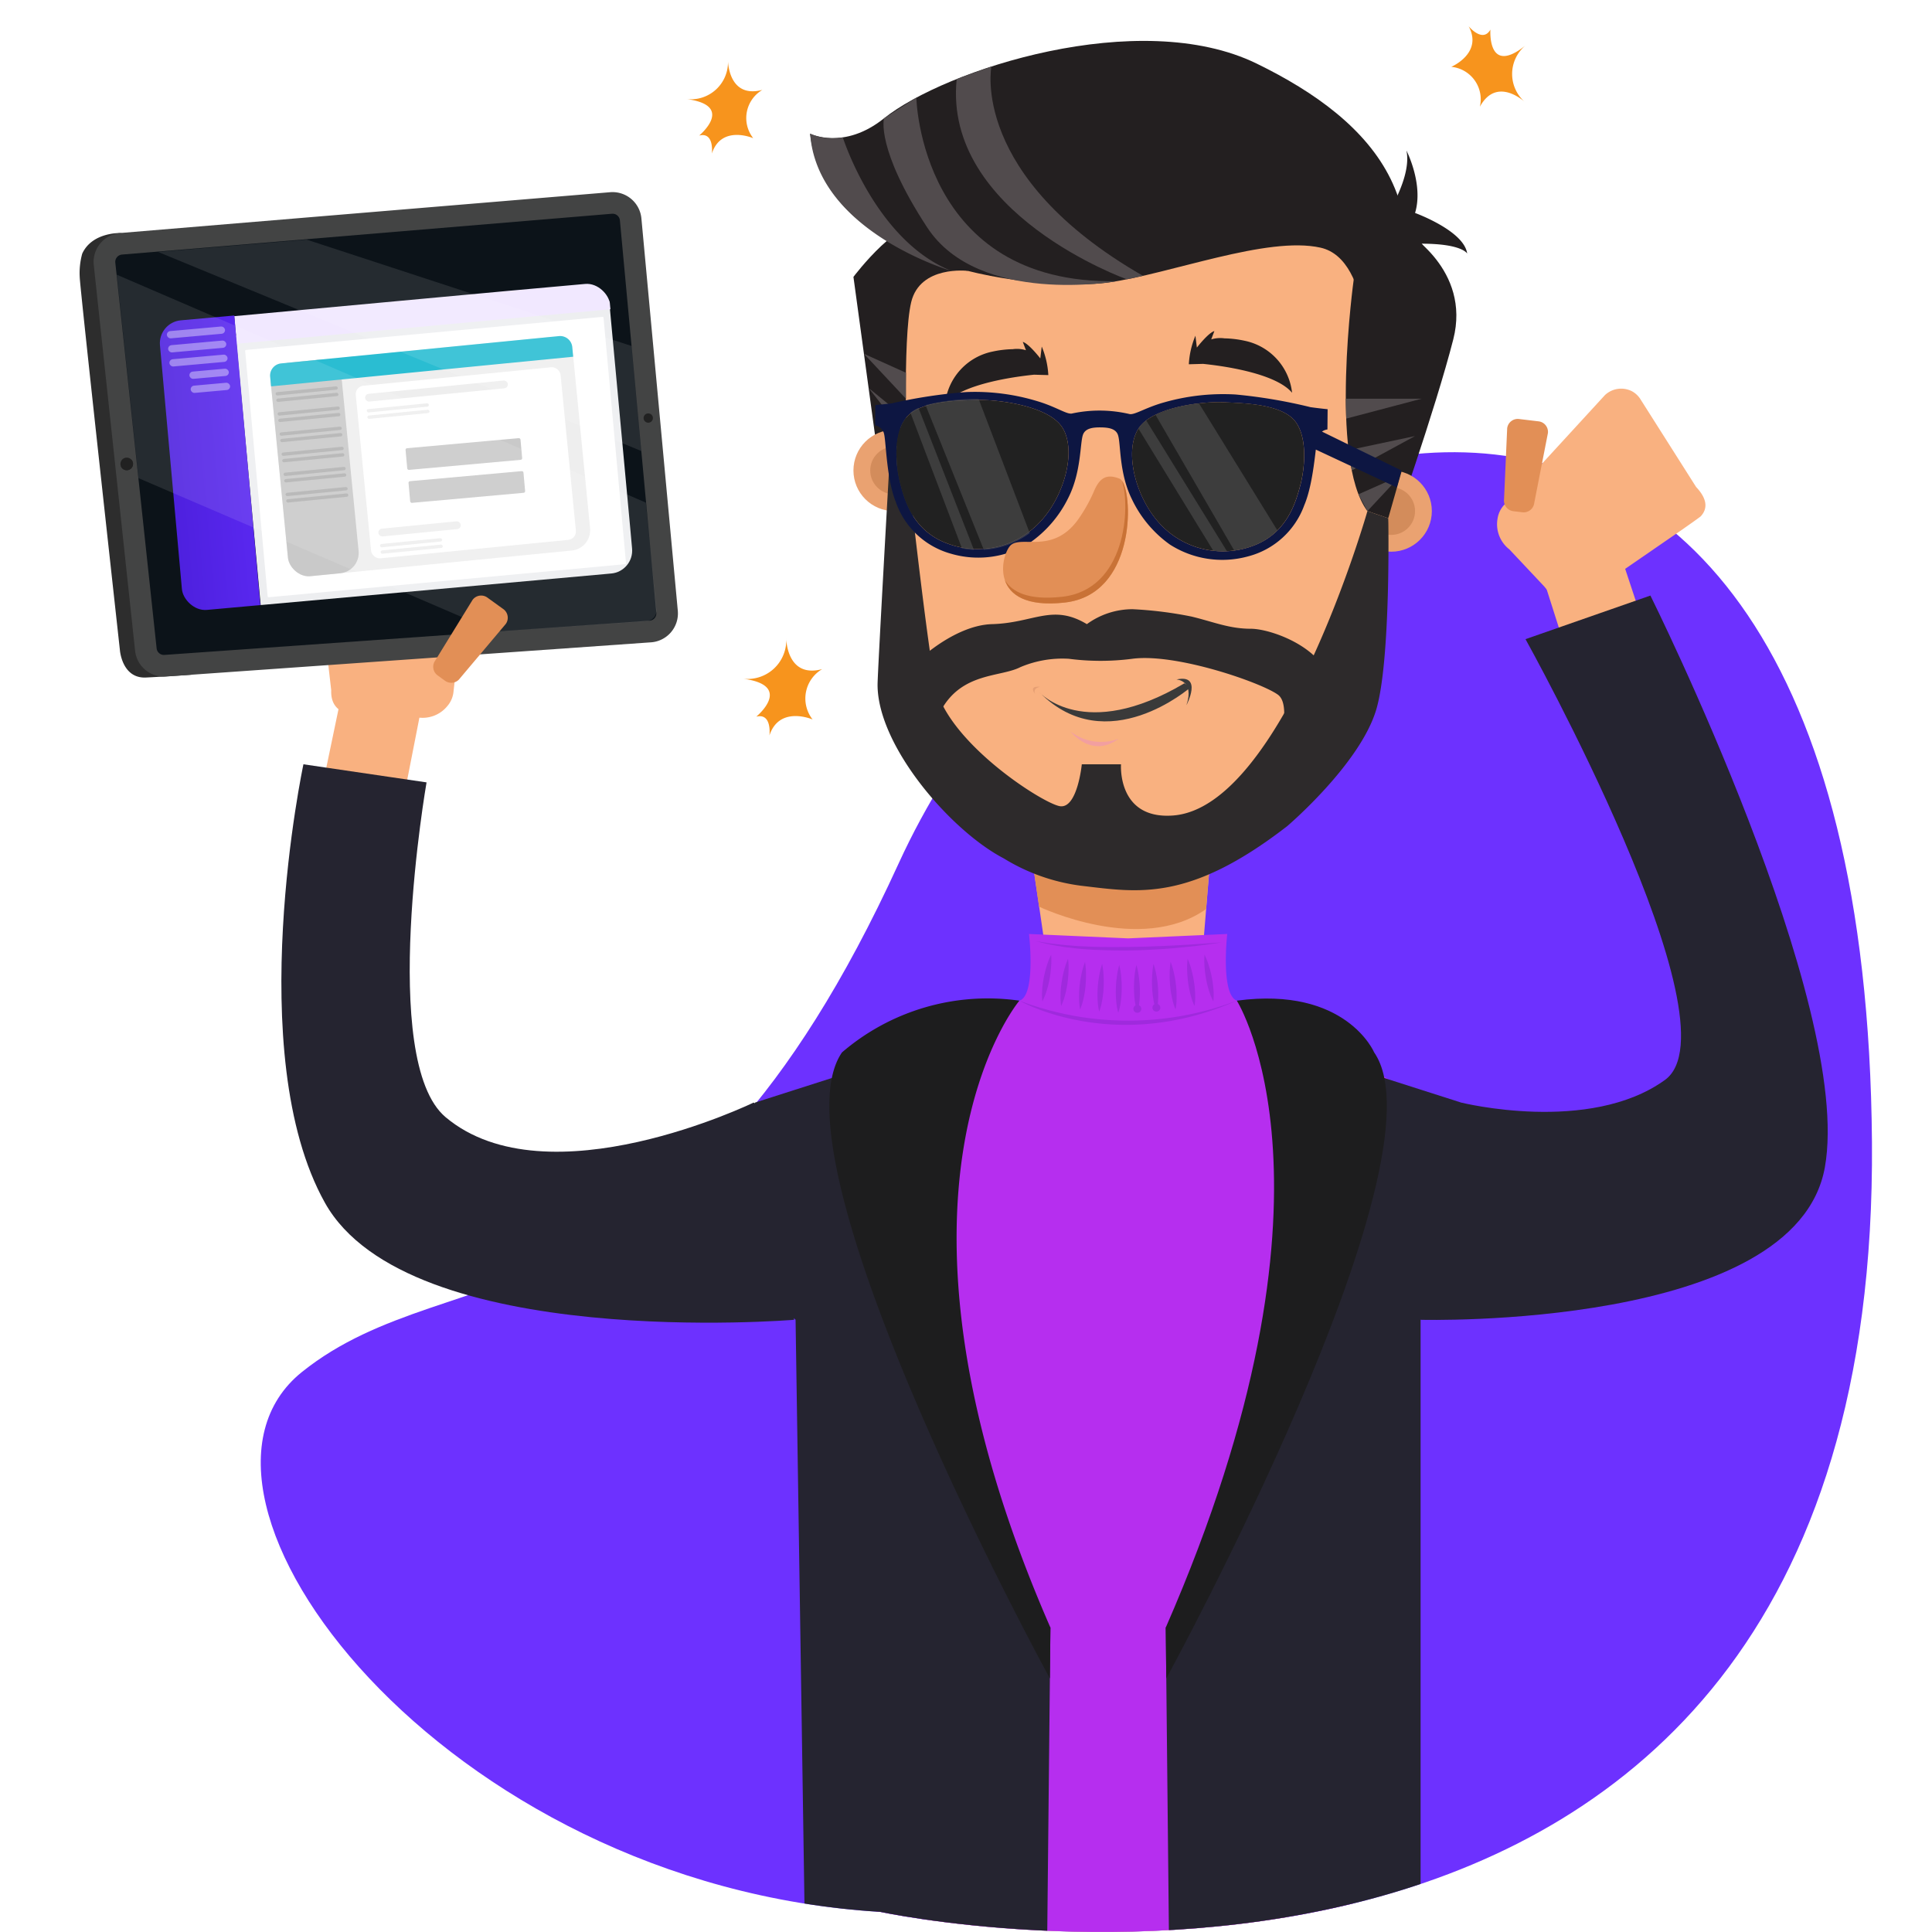 <svg xmlns="http://www.w3.org/2000/svg" xmlns:xlink="http://www.w3.org/1999/xlink" width="176" height="176" viewBox="0 0 176 176">
  <defs>
    <clipPath id="clip-path">
      <path id="Trazado_36874" data-name="Trazado 36874" d="M3991.392,1165.8c-.717-2.48-1.139-3.947-1.139-3.947s4.42-16.974-1.933-23.554-16.829-20.68-51.125-10.253c0,0-19.223-5.185-22.388.833s-.355,9.42-.355,9.42l-52.529,4.458s-3.258.243-3.258,6.257,5.166,39.289,5.166,39.289a4.9,4.9,0,0,0,4.1,2.652c2.914.1,13.642-1.286,13.642-1.286l-2.384,4.276s-11.39,35.779,6.225,46.109l3.253,1.457-7.285,8.5a9.824,9.824,0,0,0-1.075,1.255l-.012.015h0c-9.245,12.919,16.756,44.928,54.555,47.207,0,0,91.044,19.7,90.342-70.119C4024.864,1185.983,4009.566,1168.175,3991.392,1165.8Z" transform="translate(-3858.665 -1124.324)" fill="none"/>
    </clipPath>
    <clipPath id="clip-path-2">
      <rect id="SVGID" width="41.175" height="26.486" rx="2.093" transform="translate(0 3.691) rotate(-5.143)" fill="none"/>
    </clipPath>
    <linearGradient id="linear-gradient" x1="-0.354" y1="0.586" x2="1.514" y2="0.586" gradientUnits="objectBoundingBox">
      <stop offset="0" stop-color="#4a1ed9"/>
      <stop offset="0.917" stop-color="#5d2af5"/>
      <stop offset="1" stop-color="#602cf8"/>
    </linearGradient>
    <linearGradient id="linear-gradient-2" x1="-110.43" y1="-136.352" x2="-110.25" y2="-138.681" gradientUnits="objectBoundingBox">
      <stop offset="0" stop-color="#fff"/>
      <stop offset="0.036" stop-color="#fff" stop-opacity="0.941"/>
      <stop offset="0.192" stop-color="#fff" stop-opacity="0.694"/>
      <stop offset="0.347" stop-color="#fff" stop-opacity="0.482"/>
      <stop offset="0.497" stop-color="#fff" stop-opacity="0.31"/>
      <stop offset="0.64" stop-color="#fff" stop-opacity="0.176"/>
      <stop offset="0.775" stop-color="#fff" stop-opacity="0.078"/>
      <stop offset="0.898" stop-color="#fff" stop-opacity="0.02"/>
      <stop offset="1" stop-color="#fff" stop-opacity="0"/>
    </linearGradient>
    <linearGradient id="linear-gradient-3" x1="-98.602" y1="-80.701" x2="-98.419" y2="-82.271" xlink:href="#linear-gradient-2"/>
  </defs>
  <g id="Grupo_34376" data-name="Grupo 34376" transform="translate(-80 -157.625)">
    <rect id="Rectángulo_3725" data-name="Rectángulo 3725" width="176" height="176" transform="translate(80 157.625)" fill="#fff"/>
    <g id="Grupo_34375" data-name="Grupo 34375" transform="translate(-3774.665 -966.699)">
      <path id="Trazado_36800" data-name="Trazado 36800" d="M3948.166,1326.256s91.045,19.7,90.342-70.119-68.591-69.292-88.675-25.376-40.347,35.078-54.344,46.306S3908.255,1323.85,3948.166,1326.256Z" transform="translate(-13.312 -27.763)" fill="#6d31ff"/>
      <g id="Grupo_34373" data-name="Grupo 34373" transform="translate(3858.665 1124.324)">
        <g id="Grupo_34372" data-name="Grupo 34372" clip-path="url(#clip-path)">
          <g id="Grupo_34354" data-name="Grupo 34354" transform="translate(21.633 3.724)">
            <g id="Grupo_34350" data-name="Grupo 34350">
              <path id="Trazado_36801" data-name="Trazado 36801" d="M4053.606,1161.6l3.222-2.743s5.965,3.42,4.341,9.787-5.655,17.822-5.655,17.822l-2.651.824-10.111-29.657Z" transform="translate(-3954.411 -1141.456)" fill="#231f20"/>
              <g id="Grupo_34326" data-name="Grupo 34326" transform="translate(97.402 39.133)">
                <circle id="Elipse_708" data-name="Elipse 708" cx="3.701" cy="3.701" r="3.701" fill="#eaa271"/>
                <circle id="Elipse_709" data-name="Elipse 709" cx="2.171" cy="2.171" r="2.171" transform="translate(1.53 1.53)" fill="#d38c5b"/>
              </g>
              <path id="Trazado_36802" data-name="Trazado 36802" d="M3988.823,1158.828l-.969,2.657s2.668,14.222-.852,18.936h-2.562l-2.331-17.084S3986.656,1157.293,3988.823,1158.828Z" transform="translate(-3929.996 -1141.838)" fill="#231f20"/>
              <g id="Grupo_34327" data-name="Grupo 34327" transform="translate(52.113 35.432)">
                <circle id="Elipse_710" data-name="Elipse 710" cx="3.701" cy="3.701" r="3.701" fill="#eaa271"/>
                <circle id="Elipse_711" data-name="Elipse 711" cx="2.171" cy="2.171" r="2.171" transform="translate(1.53 1.53)" fill="#d38c5b"/>
              </g>
              <path id="Trazado_36803" data-name="Trazado 36803" d="M3986.837,1190.582l.851-34.542s2.364-14.722,25.137-13.616,21.109,20.992,21.109,20.992l-.115.023-2.108,29.151a9.718,9.718,0,0,1-4.186,8.524l-8.127,6.282c-11.575,8.75-19.7,1.123-19.7,1.123l-5.288-3.307A15.543,15.543,0,0,1,3986.837,1190.582Z" transform="translate(-3931.873 -1135.311)" fill="#f9b180"/>
              <path id="Trazado_36804" data-name="Trazado 36804" d="M4009.1,1253.273l2.39,16.294h12.738l1.371-16.695Z" transform="translate(-3940.861 -1179.801)" fill="#f9b180"/>
              <path id="Trazado_36805" data-name="Trazado 36805" d="M4009.887,1258.672s9.25,4.438,15.212.217l.494-6.017-16.5.4Z" transform="translate(-3940.861 -1179.801)" fill="#e28f56"/>
              <path id="Trazado_36806" data-name="Trazado 36806" d="M4003.381,1283.811l25.218,4.071s8.6,4.823-.6,14.712l-7.414,55.253a65.374,65.374,0,0,1-39.294-2.654l-4.52-51.548s-11.124-7.493,0-16.806Z" transform="translate(-3925.856 -1192.257)" fill="#f9b180"/>
              <path id="Trazado_36807" data-name="Trazado 36807" d="M3980.1,1284.821l13.909,10.292,32.409-5.922,5.512-3.327s-18.483-7.747-28.432-7.019a73.867,73.867,0,0,0-23.4,5.976" transform="translate(-3929.188 -1190.238)" fill="#f9b180"/>
              <ellipse id="Elipse_712" data-name="Elipse 712" cx="19.98" cy="15.498" rx="19.98" ry="15.498" transform="translate(54.829 147.45) rotate(-2.232)" fill="#f9b180"/>
              <path id="Trazado_36808" data-name="Trazado 36808" d="M3996.085,1182.078a5.446,5.446,0,0,1,4.329-4.738,9.47,9.47,0,0,1,1.829-.218,2.808,2.808,0,0,1,1.208.094l-.287-.758c.563.165,1.595,1.506,1.595,1.506l.131-1.081a7.764,7.764,0,0,1,.6,2.6l-1.3-.036C4002.815,1179.586,3997.656,1180.209,3996.085,1182.078Z" transform="translate(-3935.623 -1149.037)" fill="#231f20"/>
              <path id="Trazado_36809" data-name="Trazado 36809" d="M4042.657,1180.428a5.446,5.446,0,0,0-4.329-4.738,9.44,9.44,0,0,0-1.829-.218,2.805,2.805,0,0,0-1.208.094l.287-.758c-.563.165-1.595,1.506-1.595,1.506l-.132-1.081a7.776,7.776,0,0,0-.6,2.6l1.3-.036C4035.927,1177.936,4041.086,1178.559,4042.657,1180.428Z" transform="translate(-3950.585 -1148.373)" fill="#231f20"/>
              <path id="Trazado_36810" data-name="Trazado 36810" d="M4026.268,1160.983s.6-10.506-4.271-11.59-13.641,2.388-19.37,3.181-25.637-.924-27.124-13.562c0,0,3.069,1.535,6.731-1.4,5.527-4.429,23.257-10.2,33.947-4.988S4034.693,1146.03,4026.268,1160.983Z" transform="translate(-3927.337 -1130.557)" fill="#231f20"/>
              <path id="Trazado_36811" data-name="Trazado 36811" d="M4061.819,1154.686s3.365-4.519,2.758-7.408c0,0,1.58,3.07.785,5.687,0,0,4.476,1.625,4.747,3.7,0,0-.435-.9-4.145-.9a8.387,8.387,0,0,1,1.888,3.882A21.15,21.15,0,0,0,4061.819,1154.686Z" transform="translate(-3962.087 -1137.289)" fill="#231f20"/>
              <path id="Trazado_36812" data-name="Trazado 36812" d="M4058.764,1162.279l-.853,2.71s-2.278,16.392,1.243,21.107l1.9.651,4.658-16.344S4060.931,1160.744,4058.764,1162.279Z" transform="translate(-3960.222 -1143.262)" fill="#231f20"/>
              <path id="Trazado_36813" data-name="Trazado 36813" d="M3993.793,1162.792s-4.345-.535-5.158,2.848-.369,14.781-.369,14.781l-1.657.55.121-3.7-1.48-9.531,1.286-5.993.779-3.169Z" transform="translate(-3931.261 -1141.838)" fill="#231f20"/>
              <path id="Trazado_36814" data-name="Trazado 36814" d="M4007.947,1155.93s-12.577,2.283-17.279-4.9-3.929-9.935-3.929-9.935l2.945-1.883S3990.024,1156.274,4007.947,1155.93Z" transform="translate(-3931.841 -1134.042)" fill="#514b4d"/>
              <path id="Trazado_36815" data-name="Trazado 36815" d="M4013.31,1153.85s-16.767-5.982-15.5-18.246l3.163-1.14s-2,9.991,13.808,19.07Z" transform="translate(-3936.291 -1132.13)" fill="#514b4d"/>
              <path id="Trazado_36816" data-name="Trazado 36816" d="M3988.407,1157.223s-12.272-3.571-12.9-12.514a5.122,5.122,0,0,0,2.975.334S3981.461,1154.47,3988.407,1157.223Z" transform="translate(-3927.337 -1136.255)" fill="#514b4d"/>
              <path id="Trazado_36817" data-name="Trazado 36817" d="M4057.188,1185.122h6.911l-6.872,1.813Z" transform="translate(-3960.223 -1152.525)" fill="#514b4d"/>
              <path id="Trazado_36818" data-name="Trazado 36818" d="M4057.617,1192.1l.288,1.85,5.765-3.135Z" transform="translate(-3960.396 -1154.816)" fill="#514b4d"/>
              <path id="Trazado_36819" data-name="Trazado 36819" d="M4059.12,1198.552l.812,1.53,3.01-3.23Z" transform="translate(-3961 -1157.247)" fill="#514b4d"/>
              <path id="Trazado_36820" data-name="Trazado 36820" d="M3987.538,1180l-3.828-1.727,3.828,4.092Z" transform="translate(-3930.641 -1149.767)" fill="#514b4d"/>
              <path id="Trazado_36821" data-name="Trazado 36821" d="M3987.829,1186.274l-3.408-2.793,3.437,4.381Z" transform="translate(-3930.927 -1151.864)" fill="#514b4d"/>
              <path id="Trazado_36822" data-name="Trazado 36822" d="M3989.241,1192.925l-1.513-1.671.587,2.638.949-.315Z" transform="translate(-3932.258 -1154.993)" fill="#514b4d"/>
              <path id="Trazado_36823" data-name="Trazado 36823" d="M4032.31,1200.044l-1.9-.651s-7.7,27.01-17.723,27.732c-5.093.368-4.725-4.664-4.725-4.664h-3.572s-.4,4.088-2.009,3.812-10.465-5.96-11.386-11.245-2.51-19.886-2.51-19.886l-1.656.55s-1.043,18.432-1.044,19.516c-.008,5.563,6.638,13.294,11.494,15.822a17.7,17.7,0,0,0,7.112,2.5c5.134.6,9.752,1.494,18.71-5.436,0,0,6.62-5.632,8.11-10.608C4032.56,1212.96,4032.31,1200.044,4032.31,1200.044Z" transform="translate(-3931.474 -1156.558)" fill="#2d2a2b"/>
              <path id="Trazado_36824" data-name="Trazado 36824" d="M4006.671,1218.569a7.08,7.08,0,0,1,4.151-1.362,35.761,35.761,0,0,1,5.386.672c1.993.48,3.432,1.11,5.388,1.11s7.167,1.9,7.342,5.513-3.344,6.293-4.336,6.448.944-4.871-.524-5.951-9.228-3.8-13.256-3.276a22.5,22.5,0,0,1-5.808,0,9.834,9.834,0,0,0-4.4.762c-1.827.938-5.349.446-7.256,3.983s-2.938-3.127-3.052-3.415,3.927-4.38,7.73-4.485S4003.533,1216.68,4006.671,1218.569Z" transform="translate(-3933.293 -1165.435)" fill="#2d2a2b"/>
              <g id="Grupo_34343" data-name="Grupo 34343" transform="translate(45.018 81.359)">
                <g id="Grupo_34328" data-name="Grupo 34328">
                  <path id="Trazado_36825" data-name="Trazado 36825" d="M3976.59,1279.605a71.3,71.3,0,0,1,15.855-6.786c1.53-.466.876-6.074.876-6.074l9.028.4,9.029-.4s-.616,5.5.876,6.074a93.616,93.616,0,0,1,15.854,8.5s5.374,2.593,4.471,9.72-4.622,9.123-4.622,9.123l-5.866,62.884h-42.168l-4.694-65.45S3963.129,1287.129,3976.59,1279.605Z" transform="translate(-3970.232 -1266.745)" fill="#b62eef"/>
                </g>
                <g id="Grupo_34329" data-name="Grupo 34329" transform="translate(23.69 0.65)">
                  <path id="Trazado_36826" data-name="Trazado 36826" d="M4026.817,1267.949l-2.65.185c-.794.053-1.723.1-2.716.143s-2.054.08-3.114.09-2.119.013-3.112-.016l-1.43-.062-1.28-.1-1.077-.12c-.323-.028-.6-.084-.828-.122l-.722-.116.71.177c.226.053.5.128.821.179s.68.127,1.076.182l1.282.152c.457.036.938.079,1.437.106,1,.042,2.063.069,3.129.058s2.129-.066,3.125-.132,1.923-.162,2.716-.241C4025.769,1268.135,4026.817,1267.949,4026.817,1267.949Z" transform="translate(-4009.888 -1267.833)" fill="#9f2add"/>
                </g>
                <g id="Grupo_34341" data-name="Grupo 34341" transform="translate(24.271 1.894)">
                  <g id="Grupo_34340" data-name="Grupo 34340">
                    <g id="Grupo_34330" data-name="Grupo 34330" transform="translate(14.786)">
                      <path id="Trazado_36827" data-name="Trazado 36827" d="M4035.63,1269.915a6.913,6.913,0,0,0-.019.7,10.39,10.39,0,0,0,.159,1.489,8.809,8.809,0,0,0,.382,1.428,5.192,5.192,0,0,0,.281.62,5.622,5.622,0,0,0,.031-.706,9.208,9.208,0,0,0-.17-1.486,9.985,9.985,0,0,0-.394-1.424A6.554,6.554,0,0,0,4035.63,1269.915Z" transform="translate(-4035.61 -1269.915)" fill="#9f2add"/>
                    </g>
                    <g id="Grupo_34331" data-name="Grupo 34331" transform="translate(13.219 0.375)">
                      <path id="Trazado_36828" data-name="Trazado 36828" d="M4033.036,1270.543s-.038.284-.047.7a10.432,10.432,0,0,0,.1,1.5,9.094,9.094,0,0,0,.322,1.45,5.13,5.13,0,0,0,.255.636,5.924,5.924,0,0,0,.06-.7,9.22,9.22,0,0,0-.109-1.5,10.013,10.013,0,0,0-.333-1.446A6.792,6.792,0,0,0,4033.036,1270.543Z" transform="translate(-4032.988 -1270.543)" fill="#9f2add"/>
                    </g>
                    <g id="Grupo_34332" data-name="Grupo 34332" transform="translate(11.63 0.655)">
                      <path id="Trazado_36829" data-name="Trazado 36829" d="M4030.416,1271.012s-.05.281-.077.7a10.564,10.564,0,0,0,.035,1.5,9.036,9.036,0,0,0,.261,1.468,5.375,5.375,0,0,0,.228.651,5.668,5.668,0,0,0,.088-.7,9.37,9.37,0,0,0-.046-1.5,10.143,10.143,0,0,0-.274-1.464C4030.521,1271.271,4030.416,1271.012,4030.416,1271.012Z" transform="translate(-4030.327 -1271.012)" fill="#9f2add"/>
                    </g>
                    <g id="Grupo_34333" data-name="Grupo 34333" transform="translate(10.016 0.844)">
                      <path id="Trazado_36830" data-name="Trazado 36830" d="M4027.771,1271.327a6.947,6.947,0,0,0-.1.689,10.582,10.582,0,0,0-.028,1.5,9.345,9.345,0,0,0,.2,1.481.358.358,0,1,0,.318-.028,9.267,9.267,0,0,0,.015-1.5,10.321,10.321,0,0,0-.213-1.478A6.871,6.871,0,0,0,4027.771,1271.327Z" transform="translate(-4027.625 -1271.327)" fill="#9f2add"/>
                    </g>
                    <g id="Grupo_34334" data-name="Grupo 34334" transform="translate(8.379 0.937)">
                      <path id="Trazado_36831" data-name="Trazado 36831" d="M4025.107,1271.483a6.861,6.861,0,0,0-.133.683,10.69,10.69,0,0,0-.089,1.5,9.283,9.283,0,0,0,.139,1.491.359.359,0,1,0,.318-.01,9.32,9.32,0,0,0,.077-1.5,10.446,10.446,0,0,0-.151-1.49C4025.191,1271.753,4025.107,1271.483,4025.107,1271.483Z" transform="translate(-4024.884 -1271.483)" fill="#9f2add"/>
                    </g>
                    <g id="Grupo_34335" data-name="Grupo 34335" transform="translate(6.725 0.937)">
                      <path id="Trazado_36832" data-name="Trazado 36832" d="M4022.43,1271.483a6.845,6.845,0,0,0-.161.674,10.337,10.337,0,0,0-.151,1.49,9.238,9.238,0,0,0,.077,1.5,5.428,5.428,0,0,0,.145.684,5.26,5.26,0,0,0,.173-.674,9.176,9.176,0,0,0,.139-1.491,10.555,10.555,0,0,0-.088-1.5A6.9,6.9,0,0,0,4022.43,1271.483Z" transform="translate(-4022.115 -1271.483)" fill="#9f2add"/>
                    </g>
                    <g id="Grupo_34336" data-name="Grupo 34336" transform="translate(5.055 0.844)">
                      <path id="Trazado_36833" data-name="Trazado 36833" d="M4019.744,1271.327a6.871,6.871,0,0,0-.188.664,10.252,10.252,0,0,0-.213,1.478,9.318,9.318,0,0,0,.016,1.5,5.343,5.343,0,0,0,.118.692,5.538,5.538,0,0,0,.2-.664,9.124,9.124,0,0,0,.2-1.481,10.515,10.515,0,0,0-.027-1.5C4019.805,1271.6,4019.744,1271.327,4019.744,1271.327Z" transform="translate(-4019.32 -1271.327)" fill="#9f2add"/>
                    </g>
                    <g id="Grupo_34337" data-name="Grupo 34337" transform="translate(3.374 0.655)">
                      <path id="Trazado_36834" data-name="Trazado 36834" d="M4017.055,1271.012s-.1.259-.216.652a10.056,10.056,0,0,0-.273,1.464,9.3,9.3,0,0,0-.047,1.5,5.692,5.692,0,0,0,.088.7,5.217,5.217,0,0,0,.229-.651,9.166,9.166,0,0,0,.262-1.468,10.441,10.441,0,0,0,.034-1.5C4017.1,1271.294,4017.055,1271.012,4017.055,1271.012Z" transform="translate(-4016.507 -1271.012)" fill="#9f2add"/>
                    </g>
                    <g id="Grupo_34338" data-name="Grupo 34338" transform="translate(1.686 0.375)">
                      <path id="Trazado_36835" data-name="Trazado 36835" d="M4014.368,1270.543a6.618,6.618,0,0,0-.242.637,9.944,9.944,0,0,0-.334,1.446,9.22,9.22,0,0,0-.109,1.5,5.645,5.645,0,0,0,.059.7,5.283,5.283,0,0,0,.257-.636,8.961,8.961,0,0,0,.321-1.45,10.2,10.2,0,0,0,.1-1.5A6.287,6.287,0,0,0,4014.368,1270.543Z" transform="translate(-4013.682 -1270.543)" fill="#9f2add"/>
                    </g>
                    <g id="Grupo_34339" data-name="Grupo 34339">
                      <path id="Trazado_36836" data-name="Trazado 36836" d="M4011.694,1269.915a6.7,6.7,0,0,0-.271.622,9.917,9.917,0,0,0-.393,1.424,9.272,9.272,0,0,0-.171,1.486,5.533,5.533,0,0,0,.031.706,5.24,5.24,0,0,0,.281-.62,8.909,8.909,0,0,0,.382-1.428,10.384,10.384,0,0,0,.158-1.489C4011.719,1270.2,4011.694,1269.915,4011.694,1269.915Z" transform="translate(-4010.859 -1269.915)" fill="#9f2add"/>
                    </g>
                  </g>
                </g>
                <g id="Grupo_34342" data-name="Grupo 34342" transform="translate(22.212 6.074)">
                  <path id="Trazado_36837" data-name="Trazado 36837" d="M4027.223,1276.913a27.847,27.847,0,0,1-19.809,0S4016.023,1281.873,4027.223,1276.913Z" transform="translate(-4007.414 -1276.913)" fill="#9f2add"/>
                </g>
              </g>
              <path id="Trazado_36838" data-name="Trazado 36838" d="M4040.494,1283.811l16.143,5.162s4.892,12.206-3.688,19.79v68.363l-22.781,1.563-.434-41.891s9.5-9.01,10.645-28.036S4040.494,1283.811,4040.494,1283.811Z" transform="translate(-3949.17 -1192.257)" fill="#252430"/>
              <path id="Trazado_36839" data-name="Trazado 36839" d="M4036.209,1276.783s10.938,17.261-6.475,57.109l.048,4.636s25.774-47.118,18.937-57.034C4048.719,1281.493,4046.158,1275.444,4036.209,1276.783Z" transform="translate(-3949.17 -1189.349)" fill="#1d1d1e"/>
              <path id="Trazado_36840" data-name="Trazado 36840" d="M3982.32,1283.811l-16.142,5.162s-4.892,12.206,3.687,19.79l1.037,68.18,21.744,1.746.434-41.891s-9.5-9.01-10.645-28.036S3982.32,1283.811,3982.32,1283.811Z" transform="translate(-3923.023 -1192.257)" fill="#252430"/>
              <path id="Trazado_36841" data-name="Trazado 36841" d="M3995.747,1276.783s-14.587,17.261,2.826,57.109l-.048,4.636s-25.774-47.118-18.937-57.034A20.379,20.379,0,0,1,3995.747,1276.783Z" transform="translate(-3928.516 -1189.349)" fill="#1d1d1e"/>
              <g id="Grupo_34348" data-name="Grupo 34348" transform="translate(62.447 36.027)">
                <g id="Grupo_34344" data-name="Grupo 34344">
                  <path id="Trazado_36842" data-name="Trazado 36842" d="M4006.578,1193.648s-4.2-1.92-6.451.048a2.87,2.87,0,0,1-.657-2.629S4004.215,1189.783,4006.578,1193.648Z" transform="translate(-3999.408 -1190.863)" fill="#020202"/>
                  <path id="Trazado_36843" data-name="Trazado 36843" d="M4004.47,1196.432s-1.764-.415-2.236.329" transform="translate(-4000.546 -1193.059)" fill="#020202"/>
                </g>
                <g id="Grupo_34345" data-name="Grupo 34345" transform="translate(19.534 0.297)">
                  <path id="Trazado_36844" data-name="Trazado 36844" d="M4032.105,1194.264s4.16-2.011,6.451-.094a2.869,2.869,0,0,0,.6-2.642S4034.383,1190.347,4032.105,1194.264Z" transform="translate(-4032.105 -1191.361)" fill="#020202"/>
                  <path id="Trazado_36845" data-name="Trazado 36845" d="M4037.56,1196.991s1.755-.454,2.242.28" transform="translate(-4034.302 -1193.572)" fill="#020202"/>
                </g>
                <g id="Grupo_34347" data-name="Grupo 34347" transform="translate(6.016 22.083)">
                  <g id="Grupo_34346" data-name="Grupo 34346" transform="translate(0 0.723)">
                    <path id="Trazado_36846" data-name="Trazado 36846" d="M4019.584,1236.529a4.549,4.549,0,0,1-4.372-.666S4017.12,1238.366,4019.584,1236.529Z" transform="translate(-4011.787 -1231.786)" fill="#f29fa0"/>
                    <path id="Trazado_36847" data-name="Trazado 36847" d="M4010.152,1229.052s-.683.06-.493.621C4009.659,1229.673,4009.018,1228.928,4010.152,1229.052Z" transform="translate(-4009.479 -1229.038)" fill="#e69f73"/>
                  </g>
                  <path id="Trazado_36848" data-name="Trazado 36848" d="M4032.273,1230.236s1.53-2.878-.913-2.342C4031.36,1227.894,4033.036,1227.949,4032.273,1230.236Z" transform="translate(-4018.288 -1227.828)" fill="#3a3a3a"/>
                  <path id="Trazado_36849" data-name="Trazado 36849" d="M4024.239,1228.887s-7.619,6.66-13.747.463c0,0,4.061,4.58,13.194-.832Z" transform="translate(-4009.886 -1228.106)" fill="#3a3a3a"/>
                </g>
              </g>
              <g id="Grupo_34349" data-name="Grupo 34349" transform="translate(3.128 43.598)">
                <path id="Trazado_36850" data-name="Trazado 36850" d="M3900.3,1208.387c-.009-.123-.2-1.844-.187-1.965.136-1.175,1.159-1.471,2.291-1.428l9.312-1.425a2.1,2.1,0,0,1,1.1.1,2.16,2.16,0,0,1,1.35,2.087l-1.509,13.534a2.346,2.346,0,0,1-.537,1.225,2.9,2.9,0,0,1-2.823,1.038l-4.644-.175c-2.631.12-3.176-1.089-3.129-2.282Z" transform="translate(-3900.112 -1203.537)" fill="#f9b180"/>
              </g>
              <path id="Trazado_36851" data-name="Trazado 36851" d="M3907.7,1239.568c.051-.158,2.906-14.78,2.906-14.78l-8.306,4.05-2.186,10.48Z" transform="translate(-3896.984 -1168.495)" fill="#f9b180"/>
              <path id="Trazado_36852" data-name="Trazado 36852" d="M3939.866,1272.759l-1.973-1.074s-18.774,9.121-28.054,1.332c-6.151-5.162-1.737-30.5-1.737-30.5l-11.216-1.649s-5.631,26.373,1.959,39.947,42.735,10.659,42.735,10.659Z" transform="translate(-3894.877 -1174.968)" fill="#252430"/>
            </g>
            <g id="Grupo_34352" data-name="Grupo 34352" transform="translate(54.09 31.988)">
              <path id="Trazado_36853" data-name="Trazado 36853" d="M4032.928,1185.656c1.575.081,4.685.112,6.183,1.378s1.282,4.373.825,6.133-1.293,4.49-4.412,5.6a7.8,7.8,0,0,1-8.564-2.235c-2.055-2.362-3.075-6.363-1.8-8.439S4031.282,1185.572,4032.928,1185.656Z" transform="translate(-4001.192 -1184.724)" fill="#fff" opacity="0.05"/>
              <path id="Trazado_36854" data-name="Trazado 36854" d="M3989.889,1186.587c1.519-1.239,4.629-1.214,6.207-1.266,1.647-.055,6.491.478,7.726,2.576s.142,6.08-1.956,8.4a7.8,7.8,0,0,1-8.6,2.08c-3.1-1.166-3.886-3.91-4.311-5.677S3988.369,1187.827,3989.889,1186.587Z" transform="translate(-3986.724 -1184.592)" fill="#fff" opacity="0.05"/>
              <g id="Grupo_34351" data-name="Grupo 34351">
                <path id="Trazado_36855" data-name="Trazado 36855" d="M3985.436,1185.292l-.017,1.845a1.022,1.022,0,0,1,.827.843c.167.767.226,4.077,1.042,6.1a7.411,7.411,0,0,0,5.012,4.744,8.841,8.841,0,0,0,7.147-.945,10.712,10.712,0,0,0,3.554-4.109c1.217-2.379,1.067-5.015,1.354-5.788.214-.578.9-.665,1.6-.658s1.381.1,1.584.688c.272.778.077,3.411,1.25,5.812a10.721,10.721,0,0,0,3.481,4.173,8.851,8.851,0,0,0,7.134,1.074,7.426,7.426,0,0,0,5.106-4.652c.852-2.007,1.022-5.316,1.2-6.08a1.072,1.072,0,0,1,.912-.827l.017-1.844s-.756-.074-1.556-.186a46.787,46.787,0,0,0-6.831-1.155,19.619,19.619,0,0,0-6.537.727c-1.675.472-2.62,1.133-3.106,1.059a11.965,11.965,0,0,0-5.287-.048c-.488.065-1.417-.613-3.083-1.115a19.583,19.583,0,0,0-6.515-.845,45.89,45.89,0,0,0-6.8,1.031C3986.123,1185.231,3985.436,1185.292,3985.436,1185.292Zm23.948,2.178c1.272-2.075,6.125-2.52,7.772-2.435,1.575.081,4.686.112,6.183,1.378s1.282,4.374.826,6.133-1.293,4.49-4.412,5.6a7.8,7.8,0,0,1-8.564-2.235C4009.132,1193.547,4008.111,1189.546,4009.384,1187.47Zm-20.8-1.372c1.519-1.239,4.629-1.214,6.206-1.266,1.648-.055,6.492.477,7.727,2.575s.142,6.08-1.956,8.4a7.8,7.8,0,0,1-8.6,2.08c-3.1-1.166-3.886-3.91-4.311-5.677S3987.064,1187.338,3988.584,1186.1Zm36.393,2.974,7.958,3.719.425-1.544-8.073-3.949Z" transform="translate(-3985.419 -1184.102)" fill="#0d1642"/>
                <path id="Trazado_36856" data-name="Trazado 36856" d="M4026.959,1196.53a7.8,7.8,0,0,0,8.564,2.235c3.119-1.109,3.956-3.839,4.412-5.6s.671-4.866-.825-6.133-4.607-1.3-6.183-1.378c-1.646-.085-6.5.36-7.772,2.435S4024.9,1194.168,4026.959,1196.53Z" transform="translate(-4001.192 -1184.724)" fill="#212121"/>
                <path id="Trazado_36857" data-name="Trazado 36857" d="M3989.889,1186.587c1.519-1.239,4.629-1.214,6.207-1.266,1.647-.055,6.491.478,7.726,2.576s.142,6.08-1.956,8.4a7.8,7.8,0,0,1-8.6,2.08c-3.1-1.166-3.886-3.91-4.311-5.677S3988.369,1187.827,3989.889,1186.587Z" transform="translate(-3986.724 -1184.592)" fill="#212121"/>
                <path id="Trazado_36858" data-name="Trazado 36858" d="M4032.133,1185.838l7.141,11.57a6.146,6.146,0,0,1-2.313,1.435,8.09,8.09,0,0,1-1.621.393l-7.173-12.361A12.75,12.75,0,0,1,4032.133,1185.838Z" transform="translate(-4002.629 -1184.801)" fill="#515151" opacity="0.58"/>
                <path id="Trazado_36859" data-name="Trazado 36859" d="M4026.28,1188.434l7.351,11.909a7.776,7.776,0,0,1-1.24-.036l-6.82-11.125A2.949,2.949,0,0,1,4026.28,1188.434Z" transform="translate(-4001.584 -1185.847)" fill="#515151" opacity="0.58"/>
                <path id="Trazado_36860" data-name="Trazado 36860" d="M3997.948,1185.176l4.653,12.211a7.859,7.859,0,0,1-4.185,1.521l-5.305-13.18A18.543,18.543,0,0,1,3997.948,1185.176Z" transform="translate(-3988.516 -1184.535)" fill="#515151" opacity="0.58"/>
                <path id="Trazado_36861" data-name="Trazado 36861" d="M3991.535,1186.523l5.052,12.931a8.053,8.053,0,0,1-1.094-.135l-4.693-12.357A3.809,3.809,0,0,1,3991.535,1186.523Z" transform="translate(-3987.585 -1185.077)" fill="#515151" opacity="0.58"/>
              </g>
            </g>
            <g id="Grupo_34353" data-name="Grupo 34353" transform="translate(65.743 39.688)">
              <path id="Trazado_36862" data-name="Trazado 36862" d="M4011.693,1201a14.137,14.137,0,0,0,1.475-2.582c.529-1.3,1.166-1.716,2.381-1.226s1.778,10.521-5,11.279-5.911-3.988-5.021-5.12S4009.326,1204.165,4011.693,1201Z" transform="translate(-4004.924 -1196.992)" fill="#e28f56"/>
              <path id="Trazado_36863" data-name="Trazado 36863" d="M4010.415,1208.206c5.838-.652,6.231-8.174,5.454-10.566,1.045,1.471,1.161,10.378-5.213,11.09-3.571.4-5.018-.728-5.46-2.05C4005.831,1207.756,4007.329,1208.551,4010.415,1208.206Z" transform="translate(-4005.033 -1197.253)" fill="#c97236"/>
            </g>
            <path id="Trazado_36864" data-name="Trazado 36864" d="M3956.666,1137.031a3.382,3.382,0,0,0,3.767-3.557s0,3.557,3.14,2.721a2.973,2.973,0,0,0-.837,4.4s-2.9-1.256-3.767,1.4c0,0,.244-1.988-1.151-1.64C3957.817,1140.344,3961.131,1137.624,3956.666,1137.031Z" transform="translate(-3919.753 -1131.731)" fill="#f7941d"/>
            <path id="Trazado_36865" data-name="Trazado 36865" d="M3965.28,1225.318a3.53,3.53,0,0,0,3.931-3.712s0,3.712,3.276,2.839a3.1,3.1,0,0,0-.874,4.586s-3.021-1.311-3.931,1.456c0,0,.255-2.075-1.2-1.711C3966.482,1228.776,3969.939,1225.937,3965.28,1225.318Z" transform="translate(-3923.221 -1167.213)" fill="#f7941d"/>
          </g>
          <g id="Grupo_34371" data-name="Grupo 34371" transform="translate(3.258 17.501)">
            <path id="Trazado_36866" data-name="Trazado 36866" d="M3870.236,1160.205l-2.427-.346s-2.56-.086-3.458,1.879a6.609,6.609,0,0,0-.223,2.211c.066,1.343,3.657,33.911,3.657,33.911s.187,2.6,2.382,2.49,4.118-.253,4.118-.253Z" transform="translate(-3864.119 -1156.131)" fill="#2d2d2d"/>
            <path id="Trazado_36867" data-name="Trazado 36867" d="M3866.258,1160.265l3.763,35.135a2.642,2.642,0,0,0,2.753,2.353l44.187-3.116a2.641,2.641,0,0,0,2.5-2.882l-3.316-35.738a2.641,2.641,0,0,0-2.849-2.388l-44.633,3.718A2.641,2.641,0,0,0,3866.258,1160.265Z" transform="translate(-3864.973 -1153.62)" fill="#434444"/>
            <path id="Trazado_36868" data-name="Trazado 36868" d="M3873.995,1197.111a.669.669,0,0,1-.682-.6l-3.763-35.131a.67.67,0,0,1,.609-.742l44.634-3.718.024,0a.666.666,0,0,1,.7.606l3.316,35.738a.668.668,0,0,1-.632.73h-.021Z" transform="translate(-3866.303 -1154.949)" fill="#0c1319"/>
            <g id="Grupo_34368" data-name="Grupo 34368" transform="translate(7.127 8.177)">
              <g id="Grupo_34367" data-name="Grupo 34367" transform="translate(0 0)" clip-path="url(#clip-path-2)">
                <g id="Grupo_34366" data-name="Grupo 34366" transform="translate(-0.001 -0.007)">
                  <rect id="Rectángulo_3726" data-name="Rectángulo 3726" width="34.169" height="24.736" transform="translate(7.089 4.899) rotate(-5.292)" fill="#edeef0"/>
                  <rect id="Rectángulo_3727" data-name="Rectángulo 3727" width="34.176" height="2.522" transform="matrix(0.996, -0.092, 0.092, 0.996, 6.952, 3.131)" fill="#f1e8ff"/>
                  <rect id="Rectángulo_3728" data-name="Rectángulo 3728" width="6.987" height="26.534" transform="translate(0 3.686) rotate(-5.143)" fill="url(#linear-gradient)"/>
                  <path id="Trazado_36869" data-name="Trazado 36869" d="M3923.966,1195.174l-32.465,3.011a.091.091,0,0,1-.1-.082l-2.047-22.346a.091.091,0,0,1,.082-.1l32.465-3.011a.091.091,0,0,1,.1.082l2.047,22.345A.091.091,0,0,1,3923.966,1195.174Z" transform="translate(-3881.404 -1169.45)" fill="#fff"/>
                  <rect id="Rectángulo_3729" data-name="Rectángulo 3729" width="5.315" height="0.664" rx="0.332" transform="translate(0.79 4.52) rotate(-5.143)" fill="#fff" opacity="0.39"/>
                  <rect id="Rectángulo_3730" data-name="Rectángulo 3730" width="5.315" height="0.664" rx="0.332" transform="translate(0.905 5.801) rotate(-5.143)" fill="#fff" opacity="0.39"/>
                  <rect id="Rectángulo_3731" data-name="Rectángulo 3731" width="5.315" height="0.664" rx="0.332" transform="translate(1.02 7.082) rotate(-5.143)" fill="#fff" opacity="0.39"/>
                  <rect id="Rectángulo_3732" data-name="Rectángulo 3732" width="3.601" height="0.664" rx="0.332" transform="translate(2.843 8.209) rotate(-5.143)" fill="#fff" opacity="0.39"/>
                  <rect id="Rectángulo_3733" data-name="Rectángulo 3733" width="3.601" height="0.664" rx="0.332" transform="translate(2.959 9.49) rotate(-5.143)" fill="#fff" opacity="0.39"/>
                  <g id="Grupo_34355" data-name="Grupo 34355" transform="translate(10.12 4.842)">
                    <rect id="Rectángulo_3734" data-name="Rectángulo 3734" width="27.653" height="19.549" rx="1.858" transform="translate(0 2.705) rotate(-5.613)" fill="#eee"/>
                    <rect id="Rectángulo_3735" data-name="Rectángulo 3735" width="6.463" height="19.549" rx="1.858" transform="translate(0 2.705) rotate(-5.613)" fill="#c9c9c9"/>
                    <path id="Trazado_36870" data-name="Trazado 36870" d="M3920.686,1176.573a1.113,1.113,0,0,0-1.213-1l-25.312,2.488a1.114,1.114,0,0,0-1,1.213l.086.879,27.521-2.7Z" transform="translate(-3893.056 -1175.469)" fill="#2abdd2"/>
                  </g>
                  <g id="Grupo_34356" data-name="Grupo 34356" transform="translate(10.713 9.511)">
                    <rect id="Rectángulo_3736" data-name="Rectángulo 3736" width="5.684" height="0.304" rx="0.152" transform="translate(0 0.556) rotate(-5.613)" fill="#b2b2b2"/>
                    <rect id="Rectángulo_3737" data-name="Rectángulo 3737" width="5.684" height="0.304" rx="0.152" transform="translate(0.058 1.142) rotate(-5.613)" fill="#b2b2b2"/>
                  </g>
                  <g id="Grupo_34357" data-name="Grupo 34357" transform="translate(10.894 11.345)">
                    <rect id="Rectángulo_3738" data-name="Rectángulo 3738" width="5.684" height="0.304" rx="0.152" transform="translate(0 0.556) rotate(-5.613)" fill="#b2b2b2"/>
                    <rect id="Rectángulo_3739" data-name="Rectángulo 3739" width="5.684" height="0.304" rx="0.152" transform="translate(0.058 1.142) rotate(-5.613)" fill="#b2b2b2"/>
                  </g>
                  <g id="Grupo_34358" data-name="Grupo 34358" transform="translate(11.074 13.179)">
                    <rect id="Rectángulo_3740" data-name="Rectángulo 3740" width="5.684" height="0.304" rx="0.152" transform="translate(0 0.556) rotate(-5.613)" fill="#b2b2b2"/>
                    <rect id="Rectángulo_3741" data-name="Rectángulo 3741" width="5.684" height="0.304" rx="0.152" transform="translate(0.058 1.142) rotate(-5.613)" fill="#b2b2b2"/>
                  </g>
                  <g id="Grupo_34359" data-name="Grupo 34359" transform="translate(11.254 15.013)">
                    <rect id="Rectángulo_3742" data-name="Rectángulo 3742" width="5.684" height="0.304" rx="0.152" transform="translate(0 0.556) rotate(-5.613)" fill="#b2b2b2"/>
                    <rect id="Rectángulo_3743" data-name="Rectángulo 3743" width="5.684" height="0.304" rx="0.152" transform="translate(0.058 1.142) rotate(-5.613)" fill="#b2b2b2"/>
                  </g>
                  <g id="Grupo_34360" data-name="Grupo 34360" transform="translate(11.434 16.847)">
                    <rect id="Rectángulo_3744" data-name="Rectángulo 3744" width="5.684" height="0.304" rx="0.152" transform="translate(0 0.556) rotate(-5.613)" fill="#b2b2b2"/>
                    <rect id="Rectángulo_3745" data-name="Rectángulo 3745" width="5.684" height="0.304" rx="0.152" transform="translate(0.058 1.142) rotate(-5.613)" fill="#b2b2b2"/>
                  </g>
                  <g id="Grupo_34361" data-name="Grupo 34361" transform="translate(11.615 18.68)">
                    <rect id="Rectángulo_3746" data-name="Rectángulo 3746" width="5.684" height="0.304" rx="0.152" transform="translate(0 0.556) rotate(-5.613)" fill="#b2b2b2"/>
                    <rect id="Rectángulo_3747" data-name="Rectángulo 3747" width="5.684" height="0.304" rx="0.152" transform="translate(0.058 1.142) rotate(-5.613)" fill="#b2b2b2"/>
                  </g>
                  <rect id="Rectángulo_3748" data-name="Rectángulo 3748" width="18.749" height="15.801" rx="0.771" transform="translate(17.949 9.543) rotate(-5.613)" fill="#fff"/>
                  <g id="Grupo_34363" data-name="Grupo 34363" transform="translate(18.842 8.96)">
                    <rect id="Rectángulo_3749" data-name="Rectángulo 3749" width="13.063" height="0.71" rx="0.355" transform="translate(0 1.278) rotate(-5.613)" fill="#eee"/>
                    <g id="Grupo_34362" data-name="Grupo 34362" transform="translate(0.17 2.096)">
                      <rect id="Rectángulo_3750" data-name="Rectángulo 3750" width="5.684" height="0.304" rx="0.152" transform="translate(0 0.556) rotate(-5.613)" fill="#eee"/>
                      <rect id="Rectángulo_3751" data-name="Rectángulo 3751" width="5.684" height="0.304" rx="0.152" transform="translate(0.058 1.142) rotate(-5.613)" fill="#eee"/>
                    </g>
                  </g>
                  <g id="Grupo_34365" data-name="Grupo 34365" transform="translate(20.049 21.787)">
                    <rect id="Rectángulo_3752" data-name="Rectángulo 3752" width="7.536" height="0.71" rx="0.355" transform="translate(0 0.737) rotate(-5.613)" fill="#eee"/>
                    <g id="Grupo_34364" data-name="Grupo 34364" transform="translate(0.17 1.555)">
                      <rect id="Rectángulo_3753" data-name="Rectángulo 3753" width="5.684" height="0.304" rx="0.152" transform="translate(0 0.556) rotate(-5.613)" fill="#eee"/>
                      <rect id="Rectángulo_3754" data-name="Rectángulo 3754" width="5.684" height="0.304" rx="0.152" transform="translate(0.058 1.142) rotate(-5.613)" fill="#eee"/>
                    </g>
                  </g>
                </g>
                <rect id="Rectángulo_3755" data-name="Rectángulo 3755" width="10.512" height="1.982" rx="0.144" transform="translate(22.548 15.166) rotate(-5.143)" fill="#c9c9c9"/>
                <rect id="Rectángulo_3756" data-name="Rectángulo 3756" width="10.512" height="1.982" rx="0.144" transform="translate(22.818 18.17) rotate(-5.143)" fill="#c9c9c9"/>
              </g>
            </g>
            <g id="Grupo_34369" data-name="Grupo 34369" transform="translate(51.371 20.158)">
              <circle id="Elipse_713" data-name="Elipse 713" cx="0.425" cy="0.425" r="0.425" fill="#212121"/>
            </g>
            <g id="Grupo_34370" data-name="Grupo 34370" transform="translate(3.713 24.186)">
              <circle id="Elipse_714" data-name="Elipse 714" cx="0.575" cy="0.575" r="0.575" fill="#212121"/>
              <path id="Trazado_36871" data-name="Trazado 36871" d="M3871.5,1194.745a.573.573,0,0,0-.158-.345.574.574,0,0,1-.5.742.573.573,0,0,1-.467-.175.575.575,0,0,0,1.122-.222Z" transform="translate(-3870.352 -1194.223)" fill="#212121"/>
            </g>
            <path id="Trazado_36872" data-name="Trazado 36872" d="M3919.2,1170.552l-29.591-9.688-6.035.5-7.5.621,44.016,18.134Z" transform="translate(-3868.932 -1156.536)" opacity="0.1" fill="url(#linear-gradient-2)"/>
            <path id="Trazado_36873" data-name="Trazado 36873" d="M3917.976,1186.977l-48.188-20.758,1.977,18.533,32.537,13.973,13.74-.95a.976.976,0,0,0,.889-1.141Z" transform="translate(-3866.401 -1158.692)" opacity="0.1" fill="url(#linear-gradient-3)"/>
          </g>
        </g>
      </g>
      <path id="Trazado_36875" data-name="Trazado 36875" d="M4080.034,1130.078a3.384,3.384,0,0,0-.02,5.182s-2.577-2.453-4.135.4a2.973,2.973,0,0,0-2.606-3.636s2.906-1.231,1.586-3.691c0,0,1.272,1.548,1.981.3C4076.84,1128.627,4076.526,1132.9,4080.034,1130.078Z" transform="translate(-86.401 -1.613)" fill="#f7941d"/>
      <path id="Trazado_36876" data-name="Trazado 36876" d="M3918.436,1222.414l.677.49a.969.969,0,0,0,1.35-.218l4.179-4.96a.969.969,0,0,0-.217-1.349l-1.462-1.056a.969.969,0,0,0-1.349.218l-3.4,5.525A.968.968,0,0,0,3918.436,1222.414Z" transform="translate(-23.903 -36.562)" fill="#e28f56"/>
      <g id="Grupo_34374" data-name="Grupo 34374" transform="translate(3991.051 1159.729)">
        <path id="Trazado_36877" data-name="Trazado 36877" d="M4097.221,1196.361c.1-.075,1.521-1.061,1.6-1.152.8-.875.347-1.841-.43-2.665l-5.046-7.955a2.1,2.1,0,0,0-.8-.766,2.159,2.159,0,0,0-2.46.354l-9.209,10.033a2.347,2.347,0,0,0-.57,1.209,2.9,2.9,0,0,0,1.073,2.81l3.184,3.385c1.64,2.062,2.908,1.678,3.777.859Z" transform="translate(-4080.267 -1183.588)" fill="#f9b180"/>
      </g>
      <path id="Trazado_36878" data-name="Trazado 36878" d="M4097.776,1215.693c-.034-.162-4.729-14.3-4.729-14.3L4087.8,1209l3.243,10.2Z" transform="translate(-92.25 -31.027)" fill="#f9b180"/>
      <path id="Trazado_36879" data-name="Trazado 36879" d="M4082.16,1196.61l.831.1a.969.969,0,0,0,1.074-.845l1.245-6.365a.968.968,0,0,0-.844-1.074l-1.791-.214a.97.97,0,0,0-1.075.845l-.286,6.479A.97.97,0,0,0,4082.16,1196.61Z" transform="translate(-89.635 -25.718)" fill="#e28f56"/>
      <path id="Trazado_36880" data-name="Trazado 36880" d="M4072.282,1261.326s11.684,2.913,18.57-2.057-12.7-40.157-12.7-40.157l11.378-3.973s18.541,37.243,15.894,52.077-36.828,13.9-36.828,13.9Z" transform="translate(-84.517 -36.562)" fill="#252430"/>
    </g>
  </g>
</svg>
